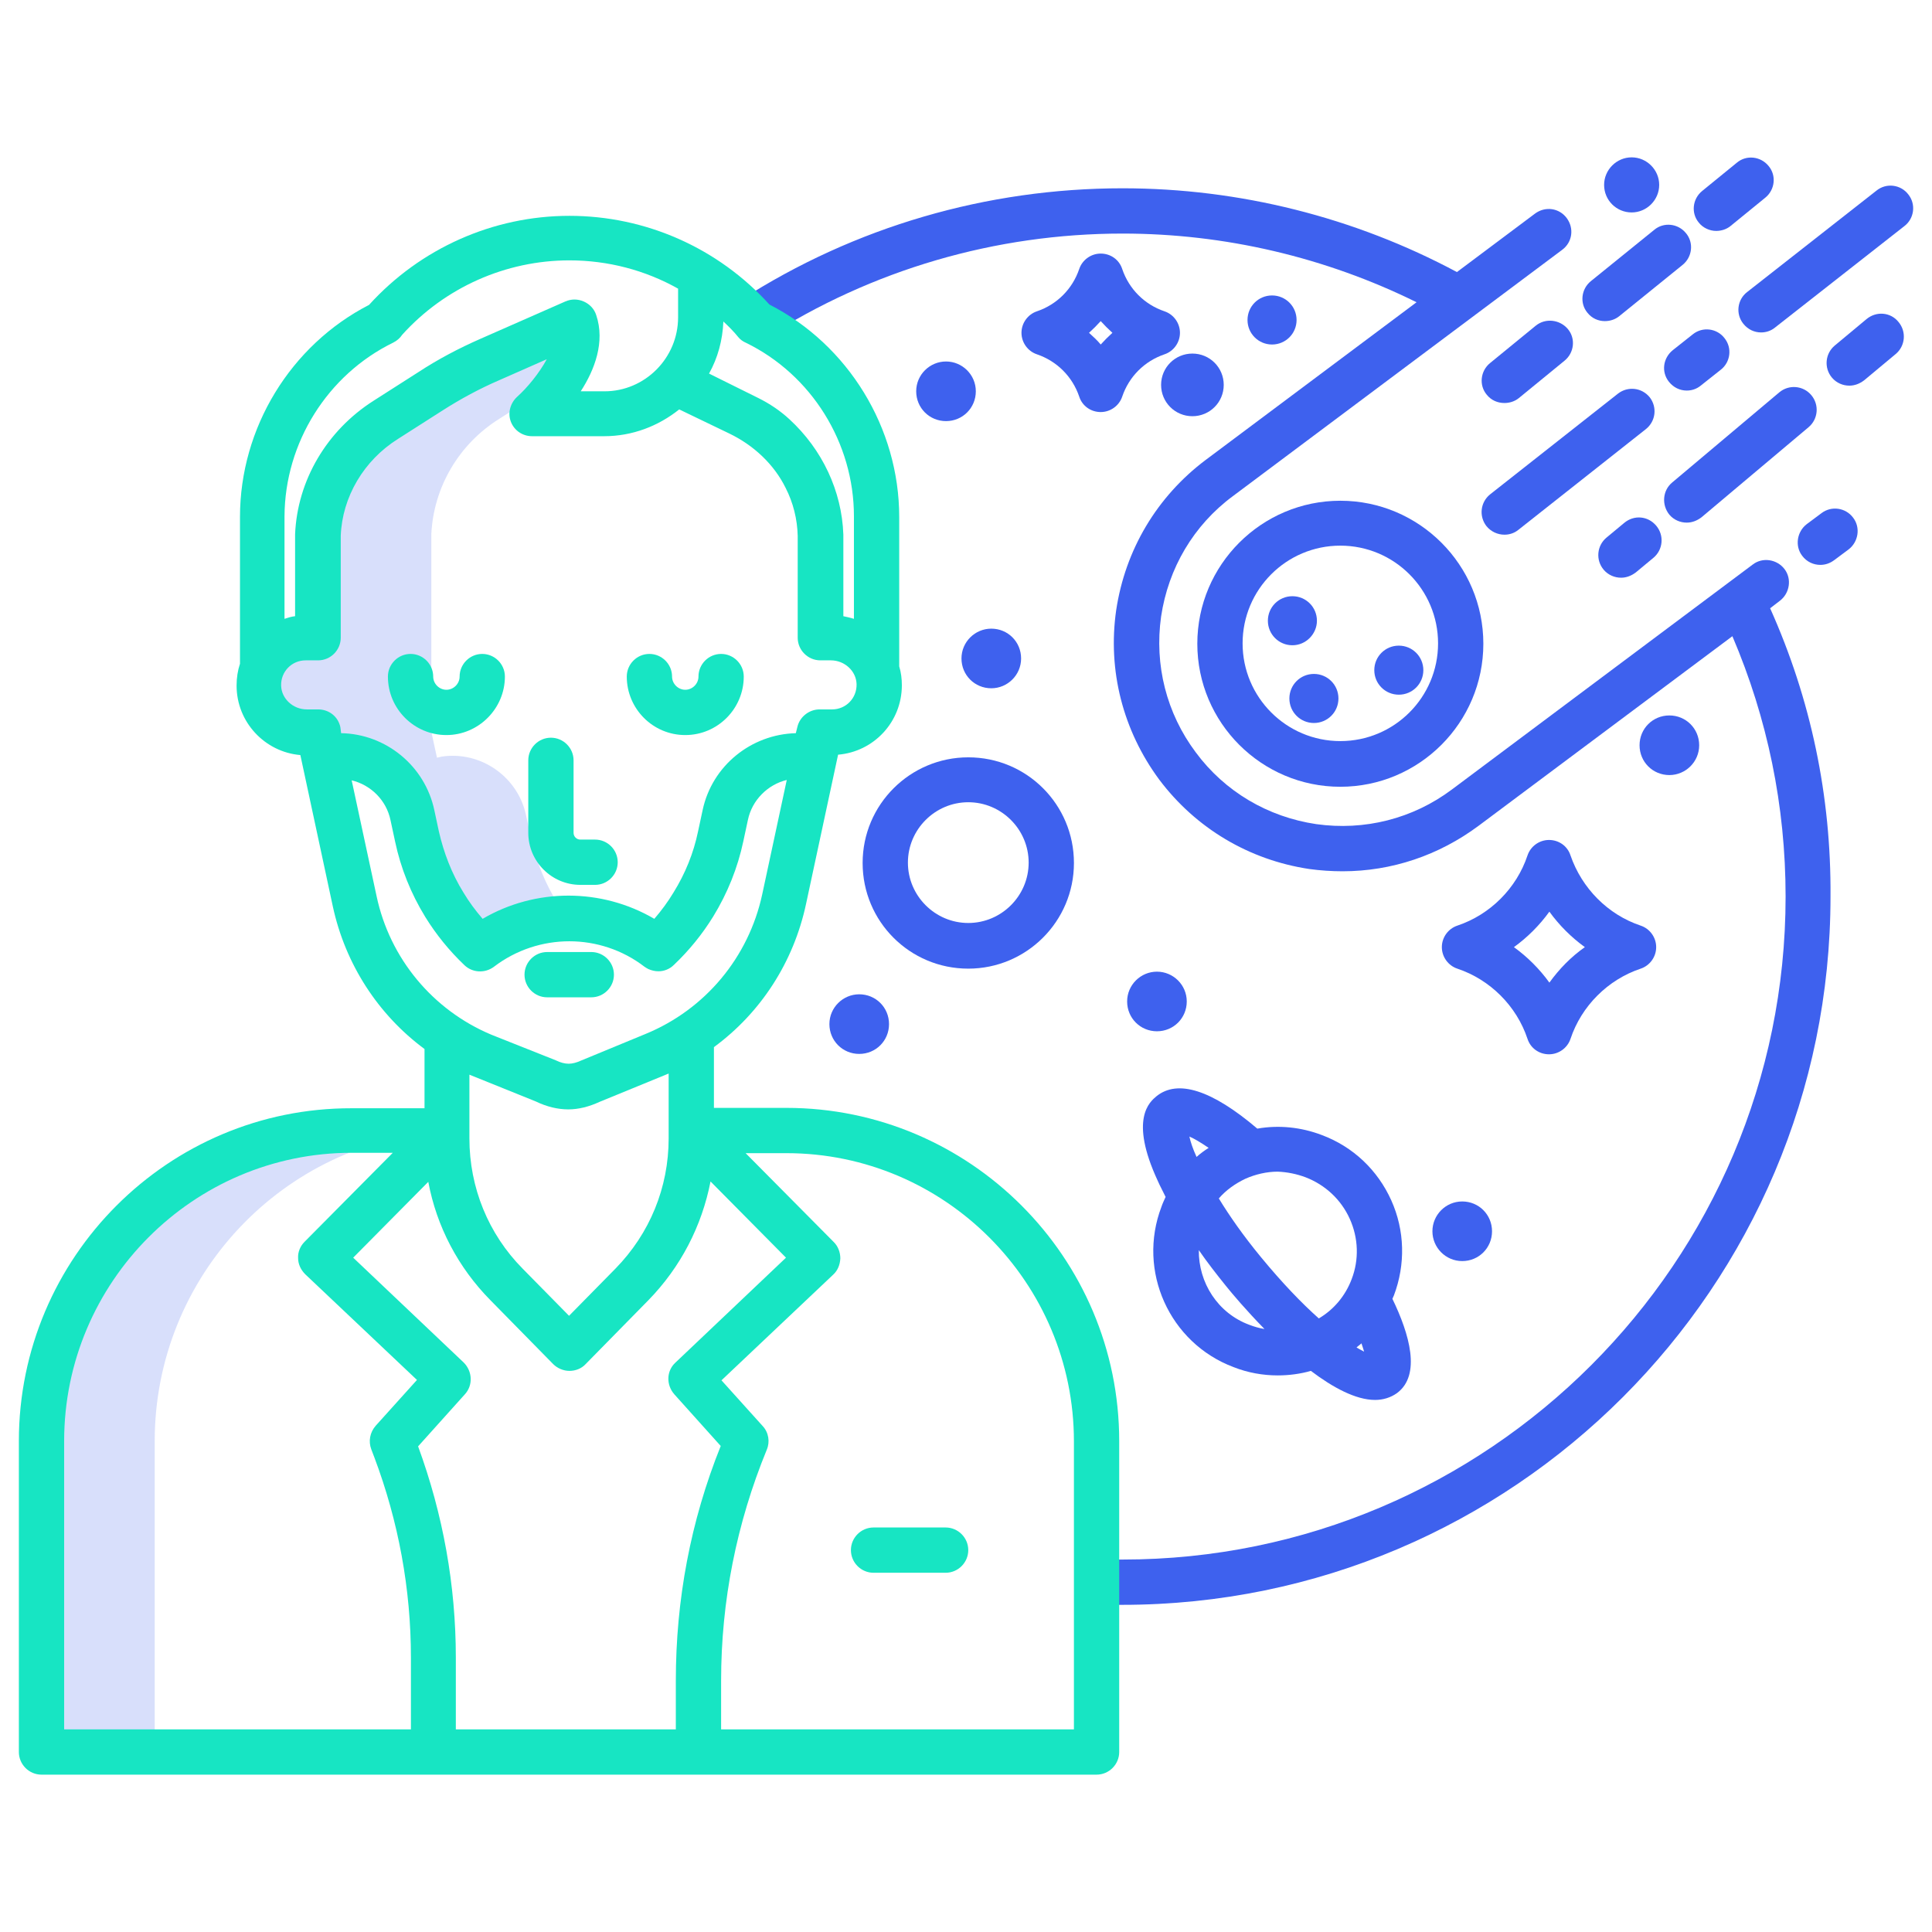 <svg viewBox="0 0 144 144" fill="none" xmlns="http://www.w3.org/2000/svg">
<path d="M135.76 38.25L134.664 39.066C133.932 39.628 133.764 40.697 134.326 41.428C134.664 41.878 135.17 42.103 135.676 42.103C136.042 42.103 136.379 41.99 136.689 41.766L137.785 40.95C138.517 40.387 138.685 39.319 138.123 38.587C137.56 37.828 136.492 37.687 135.76 38.25V38.25Z" fill="#3E61EE"/>
<path d="M131.935 45.337L132.666 44.775C133.397 44.212 133.566 43.144 133.004 42.412C132.441 41.681 131.372 41.512 130.641 42.075L108.226 58.837C105.301 61.031 101.701 61.931 98.101 61.425C94.501 60.89 91.294 59.006 89.129 56.081C86.935 53.156 86.035 49.556 86.541 45.956C87.076 42.356 88.96 39.15 91.885 36.984L116.438 18.619C117.197 18.056 117.338 17.015 116.776 16.256C116.213 15.497 115.172 15.356 114.413 15.919L108.591 20.278C100.969 16.2 92.391 14.034 83.672 14.034C73.547 14.034 63.704 16.903 55.21 22.359L57.038 25.2C64.969 20.109 74.194 17.409 83.672 17.409C91.294 17.409 98.804 19.181 105.582 22.528L89.86 34.284C86.232 37.012 83.869 40.978 83.194 45.478C82.547 49.978 83.701 54.45 86.401 58.106C89.129 61.734 93.094 64.097 97.594 64.772C98.41 64.884 99.254 64.94 100.069 64.94C103.726 64.94 107.241 63.759 110.222 61.537L129.122 47.419C131.738 53.55 133.088 60.075 133.088 66.825C133.088 94.078 110.926 116.24 83.672 116.24C83.026 116.24 82.407 116.24 81.76 116.212L81.619 119.587C82.294 119.615 82.969 119.615 83.644 119.615C112.754 119.615 136.435 95.934 136.435 66.825C136.491 59.344 134.972 52.115 131.935 45.337V45.337Z" fill="#3E61EE"/>
<path d="M127.914 17.212C128.279 17.212 128.673 17.1 128.982 16.847L131.57 14.737C132.301 14.147 132.414 13.078 131.823 12.375C131.232 11.644 130.164 11.531 129.46 12.122L126.873 14.231C126.142 14.822 126.029 15.89 126.62 16.594C126.929 16.987 127.435 17.212 127.914 17.212V17.212Z" fill="#3E61EE"/>
<path d="M119.617 23.934C119.982 23.934 120.376 23.822 120.685 23.569L125.41 19.744C126.142 19.153 126.254 18.084 125.664 17.381C125.073 16.65 124.004 16.538 123.301 17.128L118.576 20.953C117.845 21.544 117.732 22.613 118.323 23.316C118.66 23.738 119.139 23.934 119.617 23.934V23.934Z" fill="#3E61EE"/>
<path d="M114.469 24.272L111.066 27.056C110.335 27.647 110.223 28.716 110.813 29.419C111.151 29.841 111.629 30.038 112.135 30.038C112.501 30.038 112.894 29.925 113.204 29.672L116.607 26.888C117.338 26.297 117.451 25.228 116.86 24.525C116.269 23.822 115.201 23.681 114.469 24.272Z" fill="#3E61EE"/>
<path d="M139.107 23.794L136.744 25.762C136.041 26.353 135.929 27.422 136.548 28.153C136.885 28.547 137.363 28.744 137.841 28.744C138.235 28.744 138.601 28.603 138.938 28.35L141.301 26.381C142.004 25.791 142.116 24.722 141.498 23.991C140.907 23.259 139.838 23.175 139.107 23.794V23.794Z" fill="#3E61EE"/>
<path d="M124.426 38.363C124.763 38.757 125.241 38.953 125.719 38.953C126.113 38.953 126.479 38.813 126.816 38.56L134.804 31.838C135.507 31.247 135.619 30.178 135.001 29.447C134.41 28.744 133.341 28.631 132.61 29.25L124.623 35.972C123.919 36.563 123.835 37.632 124.426 38.363V38.363Z" fill="#3E61EE"/>
<path d="M120.826 43.059C121.219 43.059 121.585 42.919 121.923 42.666L123.244 41.569C123.948 40.978 124.06 39.909 123.441 39.178C122.823 38.447 121.782 38.362 121.051 38.981L119.729 40.078C119.026 40.669 118.913 41.737 119.532 42.469C119.869 42.862 120.348 43.059 120.826 43.059Z" fill="#3E61EE"/>
<path d="M142.229 14.484C141.666 13.753 140.597 13.613 139.866 14.203L130.219 21.769C129.488 22.331 129.347 23.4 129.938 24.131C130.275 24.553 130.754 24.778 131.26 24.778C131.625 24.778 131.991 24.666 132.3 24.413L141.947 16.847C142.679 16.284 142.819 15.216 142.229 14.484V14.484Z" fill="#3E61EE"/>
<path d="M124.398 28.463C124.735 28.884 125.214 29.11 125.72 29.11C126.085 29.11 126.451 28.997 126.76 28.744L128.251 27.563C128.982 27 129.123 25.931 128.532 25.2C127.97 24.469 126.901 24.328 126.17 24.919L124.679 26.1C123.948 26.691 123.807 27.731 124.398 28.463Z" fill="#3E61EE"/>
<path d="M112.135 39.853C112.501 39.853 112.867 39.74 113.176 39.487L122.682 31.978C123.414 31.387 123.526 30.347 122.964 29.616C122.373 28.884 121.332 28.772 120.601 29.334L111.067 36.844C110.335 37.434 110.223 38.475 110.785 39.206C111.123 39.628 111.629 39.853 112.135 39.853V39.853Z" fill="#3E61EE"/>
<path d="M86.541 28.687C86.541 29.981 87.582 31.022 88.875 31.022C90.169 31.022 91.21 29.981 91.21 28.687C91.21 27.394 90.169 26.353 88.875 26.353C87.582 26.353 86.541 27.394 86.541 28.687Z" fill="#3E61EE"/>
<path d="M96.639 23.85C96.639 22.837 95.823 22.021 94.811 22.021C93.798 22.021 92.982 22.837 92.982 23.85C92.982 24.862 93.798 25.678 94.811 25.678C95.823 25.678 96.639 24.862 96.639 23.85Z" fill="#3E61EE"/>
<path d="M124.425 57.769C125.634 57.769 126.647 56.785 126.647 55.547C126.647 54.31 125.662 53.325 124.425 53.325C123.187 53.325 122.203 54.31 122.203 55.547C122.203 56.785 123.187 57.769 124.425 57.769Z" fill="#3E61EE"/>
<path d="M121.614 15.834C122.739 15.834 123.667 14.906 123.667 13.781C123.667 12.656 122.739 11.728 121.614 11.728C120.489 11.728 119.561 12.656 119.561 13.781C119.561 14.934 120.489 15.834 121.614 15.834Z" fill="#3E61EE"/>
<path d="M99.901 37.322C94.022 37.322 89.241 42.103 89.241 47.981C89.241 53.859 94.022 58.641 99.901 58.641C105.779 58.641 110.56 53.859 110.56 47.981C110.56 42.103 105.779 37.322 99.901 37.322ZM99.901 55.237C95.879 55.237 92.616 51.975 92.616 47.953C92.616 43.931 95.879 40.669 99.901 40.669C103.922 40.669 107.185 43.931 107.185 47.953C107.185 51.975 103.922 55.237 99.901 55.237Z" fill="#3E61EE"/>
<path d="M97.932 50.231C96.919 50.231 96.103 51.047 96.103 52.06C96.103 53.072 96.919 53.888 97.932 53.888C98.944 53.888 99.76 53.072 99.76 52.06C99.76 51.047 98.944 50.231 97.932 50.231Z" fill="#3E61EE"/>
<path d="M98.156 46.266C98.156 45.253 97.341 44.438 96.328 44.438C95.316 44.438 94.5 45.253 94.5 46.266C94.5 47.278 95.316 48.094 96.328 48.094C97.341 48.094 98.156 47.25 98.156 46.266Z" fill="#3E61EE"/>
<path d="M102.432 49.95C102.432 50.963 103.247 51.778 104.26 51.778C105.272 51.778 106.088 50.963 106.088 49.95C106.088 48.938 105.272 48.122 104.26 48.122C103.247 48.122 102.432 48.938 102.432 49.95Z" fill="#3E61EE"/>
<path d="M117.057 63.76C116.832 63.056 116.186 62.606 115.454 62.606C114.723 62.606 114.076 63.085 113.851 63.76C113.036 66.206 111.067 68.175 108.62 68.991C107.945 69.216 107.467 69.863 107.467 70.594C107.467 71.325 107.945 71.972 108.62 72.197C111.067 73.013 113.036 74.981 113.851 77.428C114.076 78.131 114.723 78.581 115.454 78.581C116.186 78.581 116.832 78.103 117.057 77.428C117.873 74.981 119.842 73.013 122.289 72.197C122.964 71.972 123.442 71.325 123.442 70.594C123.442 69.863 122.964 69.216 122.289 68.991C119.842 68.175 117.901 66.206 117.057 63.76V63.76ZM115.482 73.238C114.751 72.225 113.851 71.325 112.839 70.594C113.851 69.863 114.751 68.963 115.482 67.95C116.214 68.963 117.114 69.863 118.126 70.594C117.086 71.325 116.214 72.225 115.482 73.238Z" fill="#3E61EE"/>
<path d="M83.644 29.559C84.15 28.069 85.303 26.916 86.794 26.409C87.469 26.184 87.947 25.537 87.947 24.806C87.947 24.075 87.469 23.428 86.794 23.203C85.303 22.697 84.15 21.544 83.644 20.053C83.419 19.35 82.772 18.9 82.041 18.9C81.31 18.9 80.663 19.378 80.438 20.053C79.932 21.544 78.778 22.697 77.288 23.203C76.613 23.428 76.135 24.075 76.135 24.806C76.135 25.537 76.613 26.184 77.288 26.409C78.778 26.916 79.932 28.069 80.438 29.559C80.663 30.262 81.31 30.712 82.041 30.712C82.772 30.712 83.419 30.234 83.644 29.559ZM81.169 24.806C81.478 24.525 81.76 24.244 82.041 23.934C82.322 24.244 82.603 24.525 82.913 24.806C82.603 25.087 82.322 25.369 82.041 25.678C81.788 25.369 81.478 25.087 81.169 24.806Z" fill="#3E61EE"/>
<path d="M86.232 72.422C85.022 72.422 84.01 73.406 84.01 74.644C84.01 75.881 84.994 76.866 86.232 76.866C87.469 76.866 88.454 75.881 88.454 74.644C88.454 73.406 87.441 72.422 86.232 72.422Z" fill="#3E61EE"/>
<path d="M64.041 74.109C62.832 74.109 61.819 75.094 61.819 76.331C61.819 77.569 62.804 78.553 64.041 78.553C65.279 78.553 66.263 77.569 66.263 76.331C66.263 75.094 65.279 74.109 64.041 74.109Z" fill="#3E61EE"/>
<path d="M70.51 26.943C69.301 26.943 68.288 27.928 68.288 29.165C68.288 30.403 69.272 31.387 70.51 31.387C71.748 31.387 72.732 30.403 72.732 29.165C72.732 27.928 71.719 26.943 70.51 26.943V26.943Z" fill="#3E61EE"/>
<path d="M106.764 91.772C106.764 92.981 107.748 93.994 108.986 93.994C110.223 93.994 111.207 93.009 111.207 91.772C111.207 90.534 110.223 89.55 108.986 89.55C107.748 89.55 106.764 90.562 106.764 91.772Z" fill="#3E61EE"/>
<path d="M73.885 51.3C75.094 51.3 76.107 50.316 76.107 49.078C76.107 47.841 75.123 46.856 73.885 46.856C72.676 46.856 71.663 47.841 71.663 49.078C71.663 50.316 72.647 51.3 73.885 51.3Z" fill="#3E61EE"/>
<path d="M103.697 89.465C102.684 87.215 100.856 85.471 98.522 84.6C96.975 84.009 95.316 83.84 93.713 84.121C90.309 81.225 87.778 80.437 86.203 81.703C85.697 82.124 84.15 83.39 86.288 88.003C86.456 88.396 86.681 88.79 86.878 89.212C86.766 89.465 86.653 89.69 86.569 89.943C84.741 94.725 87.159 100.096 91.941 101.896C93.01 102.318 94.135 102.515 95.231 102.515C96.075 102.515 96.919 102.403 97.706 102.178C99.338 103.415 101.053 104.343 102.488 104.343C103.078 104.343 103.641 104.175 104.119 103.837C105.947 102.487 105.047 99.421 103.781 96.806C103.809 96.721 103.866 96.637 103.894 96.553C104.766 94.246 104.709 91.715 103.697 89.465V89.465ZM97.313 87.749C98.775 88.312 99.956 89.409 100.603 90.843C101.25 92.278 101.306 93.881 100.744 95.343C100.266 96.609 99.394 97.621 98.297 98.268C97.031 97.143 95.569 95.624 93.994 93.712C92.672 92.109 91.631 90.618 90.844 89.325C91.378 88.706 92.053 88.228 92.813 87.862C93.572 87.525 94.416 87.328 95.231 87.328C95.934 87.356 96.638 87.496 97.313 87.749ZM90.085 85.556C89.775 85.753 89.466 85.978 89.184 86.231C88.903 85.612 88.734 85.106 88.65 84.712C88.988 84.853 89.466 85.134 90.085 85.556V85.556ZM89.353 93.178C89.972 94.078 90.675 94.978 91.378 95.85C91.828 96.412 92.897 97.678 94.247 99.056C93.881 98.999 93.488 98.887 93.122 98.746C90.76 97.874 89.325 95.596 89.353 93.178V93.178ZM101.109 100.434C101.222 100.321 101.363 100.237 101.475 100.125C101.559 100.35 101.616 100.575 101.672 100.743C101.503 100.659 101.306 100.546 101.109 100.434V100.434Z" fill="#3E61EE"/>
<path d="M72.17 56.447C67.839 56.447 64.295 59.962 64.295 64.322C64.295 68.681 67.811 72.197 72.17 72.197C76.501 72.197 80.045 68.681 80.045 64.322C80.045 59.962 76.529 56.447 72.17 56.447ZM72.17 68.794C69.695 68.794 67.67 66.769 67.67 64.294C67.67 61.819 69.695 59.794 72.17 59.794C74.645 59.794 76.67 61.819 76.67 64.294C76.67 66.769 74.645 68.794 72.17 68.794Z" fill="#3E61EE"/>
<path d="M39.544 62.325L39.206 60.75C38.588 57.881 35.831 55.968 32.935 56.39L32.569 56.475L32.147 54.534V40.303C32.147 40.134 32.147 39.993 32.147 39.825C32.316 36.309 34.2 33.103 37.21 31.218L40.556 29.081C40.922 28.828 41.316 28.603 41.71 28.378C42.581 27.056 43.341 25.425 42.835 23.934L36.506 26.718C34.988 27.393 33.525 28.181 32.119 29.053L28.772 31.19C25.791 33.047 23.878 36.281 23.71 39.797V40.275V47.531H22.781C21.347 47.531 20.081 48.403 19.547 49.697C19.378 50.118 19.294 50.569 19.294 51.019C19.294 52.959 20.869 54.534 22.81 54.534H23.738L24.16 56.475L24.525 56.39C27.45 55.968 30.178 57.881 30.797 60.75L31.135 62.325C31.81 65.503 33.441 68.428 35.803 70.678C37.66 69.243 39.938 68.456 42.3 68.428C42.047 68.09 41.822 67.753 41.597 67.387C40.613 65.84 39.938 64.125 39.544 62.325Z" fill="#3E61EE" fill-opacity="0.2"/>
<path d="M3.094 107.409V130.584H11.531V107.409C11.531 95.175 21.066 85.022 33.272 84.291L33.3 84.263V84.234H26.212C13.444 84.263 3.094 94.641 3.094 107.409V107.409Z" fill="#3E61EE" fill-opacity="0.2"/>
<path d="M51.075 54.787C53.494 54.787 55.435 52.818 55.435 50.428C55.435 49.5 54.675 48.74 53.747 48.74C52.819 48.74 52.06 49.5 52.06 50.428C52.06 50.962 51.61 51.412 51.075 51.412C50.541 51.412 50.091 50.962 50.091 50.428C50.091 49.5 49.331 48.74 48.403 48.74C47.475 48.74 46.716 49.5 46.716 50.428C46.716 52.818 48.656 54.787 51.075 54.787Z" fill="#17E5C3"/>
<path d="M70.481 113.85H65.109C64.181 113.85 63.422 114.609 63.422 115.537C63.422 116.465 64.181 117.225 65.109 117.225H70.481C71.409 117.225 72.169 116.465 72.169 115.537C72.169 114.609 71.409 113.85 70.481 113.85V113.85Z" fill="#17E5C3"/>
<path d="M37.632 50.428C37.632 49.5 36.873 48.74 35.944 48.74C35.016 48.74 34.257 49.5 34.257 50.428C34.257 50.962 33.807 51.412 33.273 51.412C32.738 51.412 32.288 50.962 32.288 50.428C32.288 49.5 31.529 48.74 30.601 48.74C29.672 48.74 28.913 49.5 28.913 50.428C28.913 52.846 30.882 54.787 33.273 54.787C35.663 54.787 37.632 52.818 37.632 50.428Z" fill="#17E5C3"/>
<path d="M58.612 82.575H53.212V78.047C56.7 75.487 59.147 71.719 60.075 67.387L62.466 56.25C65.138 56.025 67.219 53.803 67.219 51.075C67.219 50.597 67.162 50.119 67.022 49.669V38.531C67.022 31.894 63.225 25.706 57.347 22.697C53.522 18.478 48.122 16.087 42.441 16.087C36.759 16.087 31.331 18.506 27.506 22.725C21.656 25.734 17.887 31.894 17.887 38.531V49.472C17.719 49.978 17.634 50.512 17.634 51.103C17.634 53.831 19.744 56.053 22.387 56.278L24.806 67.556C25.734 71.859 28.181 75.628 31.641 78.187V82.603H26.212C12.544 82.575 1.406 93.712 1.406 107.409V130.584C1.406 131.512 2.166 132.272 3.094 132.272H81.731C82.659 132.272 83.419 131.512 83.419 130.584V107.409C83.419 93.712 72.281 82.575 58.612 82.575V82.575ZM53.916 23.962C54.309 24.328 54.703 24.722 55.041 25.144C55.181 25.312 55.378 25.453 55.575 25.537C60.497 27.928 63.647 33.019 63.647 38.475V46.125C63.394 46.041 63.112 45.984 62.859 45.928V39.853C62.747 36.59 61.284 33.497 58.837 31.247C58.134 30.6 57.375 30.094 56.531 29.672L52.847 27.844C53.494 26.691 53.859 25.369 53.916 23.962V23.962ZM21.206 38.475C21.234 32.99 24.413 27.928 29.306 25.537C29.587 25.397 29.812 25.2 29.981 24.947C33.159 21.431 37.688 19.406 42.441 19.406C45.309 19.406 48.094 20.137 50.541 21.515V23.653C50.541 26.691 48.066 29.166 45.056 29.166H43.284C44.325 27.562 45.112 25.481 44.438 23.484C44.297 23.034 43.959 22.669 43.509 22.472C43.059 22.275 42.581 22.275 42.131 22.472L35.803 25.256C34.2 25.959 32.653 26.775 31.191 27.731L27.844 29.869C24.356 32.09 22.163 35.803 21.994 39.825V45.928C21.712 45.956 21.459 46.041 21.206 46.125V38.475ZM25.369 54.197C25.2 53.409 24.525 52.875 23.709 52.875H22.866C21.853 52.875 20.981 52.087 20.953 51.103C20.925 50.062 21.741 49.219 22.781 49.219H23.709C24.637 49.219 25.397 48.459 25.397 47.531V39.937C25.509 37.041 27.113 34.312 29.672 32.709L33.019 30.572C34.341 29.728 35.747 28.969 37.181 28.35L40.753 26.775C40.191 27.816 39.291 28.912 38.531 29.587C38.025 30.066 37.828 30.797 38.081 31.444C38.334 32.09 38.953 32.512 39.656 32.512H45.028C47.138 32.512 49.078 31.753 50.625 30.515L54.366 32.316C56.166 33.187 57.684 34.594 58.556 36.365C59.119 37.462 59.428 38.7 59.456 39.937V47.531C59.456 48.459 60.216 49.219 61.144 49.219H61.931C62.944 49.219 63.816 50.006 63.844 50.99C63.872 52.031 63.056 52.875 62.016 52.875H61.087C60.3 52.875 59.597 53.437 59.428 54.197L59.316 54.647C55.997 54.731 53.072 57.066 52.369 60.384L52.031 61.959C51.694 63.59 51.075 65.109 50.203 66.516C49.781 67.219 49.303 67.865 48.769 68.484C44.831 66.178 39.909 66.178 35.972 68.484C35.438 67.865 34.959 67.219 34.538 66.516C33.666 65.109 33.075 63.562 32.709 61.959L32.372 60.384C31.669 57.066 28.744 54.703 25.425 54.647L25.369 54.197ZM28.069 66.797L26.212 58.162C27.619 58.5 28.8 59.625 29.109 61.144L29.447 62.719C29.869 64.716 30.628 66.6 31.697 68.344C32.513 69.665 33.497 70.875 34.622 71.944C35.212 72.506 36.141 72.562 36.816 72.056C40.134 69.525 44.747 69.525 48.038 72.056C48.122 72.112 48.206 72.169 48.319 72.225C48.572 72.337 48.825 72.394 49.078 72.394C49.5 72.394 49.922 72.225 50.231 71.915C51.356 70.847 52.341 69.637 53.156 68.316C54.225 66.572 54.984 64.687 55.406 62.691L55.744 61.115C56.053 59.625 57.234 58.472 58.641 58.134L56.812 66.656C55.8 71.353 52.566 75.234 48.122 77.062L43.284 79.059C42.975 79.2 42.666 79.284 42.384 79.284C42.103 79.284 41.766 79.2 41.428 79.031L36.619 77.119C32.259 75.29 29.053 71.437 28.069 66.797V66.797ZM49.837 80.016V84.853C49.837 88.509 48.431 91.941 45.872 94.556L42.413 98.072L38.953 94.556C36.394 91.969 34.987 88.509 34.987 84.853V80.1L39.938 82.097C40.753 82.49 41.569 82.687 42.356 82.687C43.116 82.687 43.903 82.49 44.691 82.125L49.837 80.016ZM27.675 108.028L27.9 108.619C29.7 113.4 30.628 118.434 30.628 123.553V128.897H4.781V107.409C4.781 95.569 14.4 85.922 26.212 85.922H29.278L22.697 92.559C22.387 92.869 22.191 93.319 22.219 93.769C22.219 94.219 22.416 94.641 22.753 94.978L31.078 102.853L28.012 106.256C27.562 106.762 27.45 107.437 27.675 108.028V108.028ZM50.372 125.269V128.897H33.975V123.553C33.975 118.153 33.019 112.866 31.163 107.803L34.65 103.922C35.269 103.247 35.212 102.206 34.566 101.559L26.325 93.74L31.922 88.087C32.541 91.406 34.144 94.472 36.562 96.919L41.231 101.672C41.541 101.981 41.991 102.178 42.441 102.178C42.891 102.178 43.341 102.009 43.65 101.672L48.319 96.919C50.737 94.444 52.312 91.378 52.959 88.059L58.584 93.74L50.344 101.559C49.669 102.178 49.641 103.219 50.259 103.922L53.719 107.775C51.469 113.372 50.372 119.25 50.372 125.269V125.269ZM80.044 128.897H53.747V125.269C53.747 119.334 54.9 113.541 57.15 108.056C57.403 107.466 57.291 106.762 56.841 106.284L53.775 102.881L62.1 95.006C62.438 94.697 62.606 94.275 62.634 93.797C62.634 93.347 62.466 92.897 62.156 92.587L55.575 85.95H58.612C70.425 85.95 80.044 95.597 80.044 107.437V128.897Z" fill="#17E5C3"/>
<path d="M43.256 65.953H44.353C45.281 65.953 46.041 65.194 46.041 64.266C46.041 63.337 45.281 62.578 44.353 62.578H43.256C42.975 62.578 42.75 62.353 42.75 62.072V56.672C42.75 55.744 41.991 54.984 41.062 54.984C40.134 54.984 39.375 55.744 39.375 56.672V62.072C39.375 64.209 41.119 65.953 43.256 65.953Z" fill="#17E5C3"/>
<path d="M40.781 74.334H44.072C45 74.334 45.759 73.575 45.759 72.647C45.759 71.718 45 70.959 44.072 70.959H40.781C39.853 70.959 39.094 71.718 39.094 72.647C39.094 73.575 39.853 74.334 40.781 74.334Z" fill="#17E5C3"/>
</svg>
